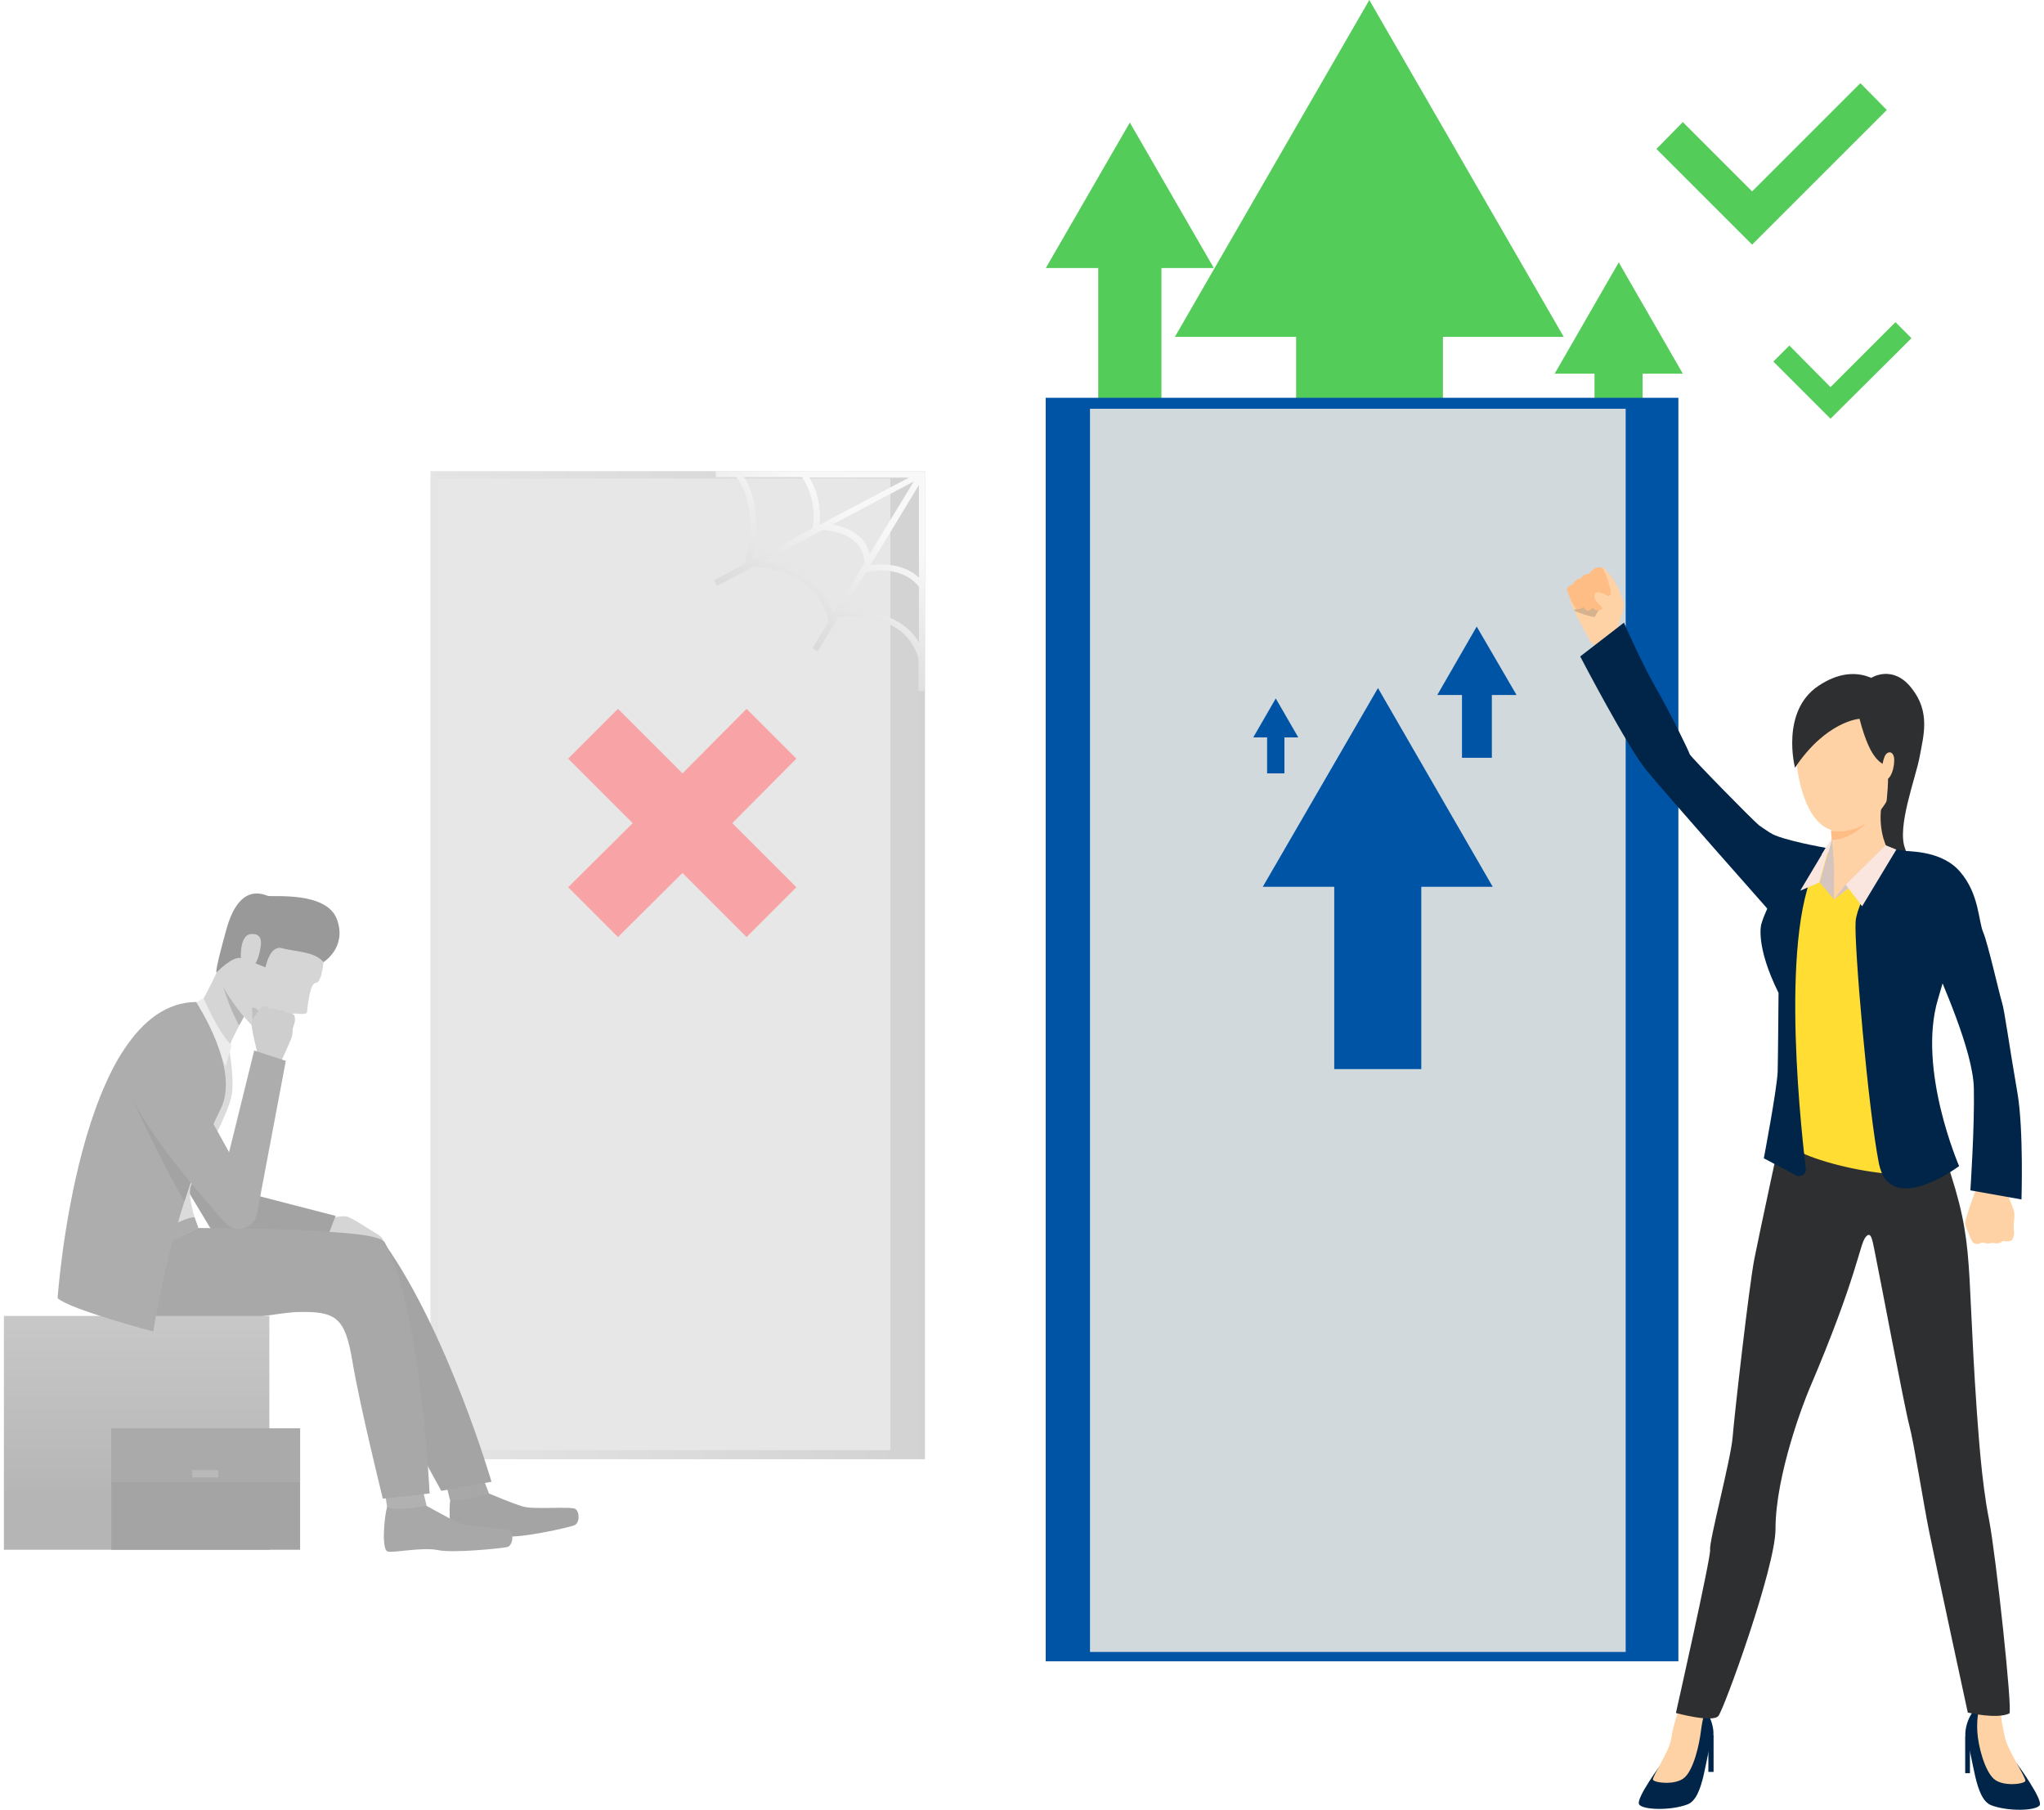 <svg width="472" height="418" viewBox="0 0 472 418" fill="none" xmlns="http://www.w3.org/2000/svg">
<g opacity="0.4">
<path d="M209.8 110.5H113.1V334.9H209.8V110.5Z" fill="#6F6F6F"/>
<path d="M213.6 108.8H99.4V337H213.6V108.8Z" fill="url(#paint0_linear_7161_31032)"/>
<path opacity="0.73" d="M205.6 110.5H108.9V334.9H205.6V110.5Z" fill="#A1A1A1"/>
<path opacity="0.98" d="M205.6 110.5H101.1V334.9H205.6V110.5Z" fill="#C3C3C3"/>
<path d="M183.901 175.2L172.401 163.7L157.601 178.6L142.701 163.7L131.201 175.2L146.101 190.1L131.201 204.9L142.701 216.4L157.601 201.6L172.401 216.4L183.901 204.9L169.101 190.1L183.901 175.2Z" fill="#ED1C24"/>
<path d="M213 108.8H212.5H165.3V110.2H170C170.9 111.2 175.2 116.8 172 130.2L164.9 134L165.6 135.3L173.9 130.9C175.4 130.9 188.2 131.2 191.4 143.5L187.6 149.7L188.8 150.4L193.6 142.5C195.9 142.3 209.1 141.3 212.1 152.1V159.6H213.5L213.6 109.6V108.8H213ZM212.2 133.4C210.5 131.8 207.1 129.8 201 130.5L212.2 112V133.4ZM200.8 128C200.6 127 200.1 125.9 199.2 124.7C197.7 122.9 195.3 121.7 192.3 121.1L211 111.2L200.8 128ZM189.2 121.2C189.5 119 189.5 114.6 186.9 110.3H209.9L189.2 121.2ZM171.8 110.2H185.2C188.6 115.3 187.9 120.7 187.6 122L173.7 129.4C176 118.4 173.4 112.6 171.8 110.2ZM176.3 129.6L190 122.4C193.7 122.7 196.4 123.8 198 125.7C199.6 127.5 199.6 129.6 199.6 130L192.4 141.8C189.3 132.4 180.7 130.1 176.3 129.6ZM194.6 141L200 132.1C208.5 130.5 211.7 134.9 212.2 135.5V148.4C207.9 141 198.3 140.8 194.6 141Z" fill="url(#paint1_linear_7161_31032)"/>
<path d="M88.501 287.2C88.601 286.6 88.601 285.8 86.801 284.8C85.001 283.8 81.101 281 79.801 280.9C78.501 280.8 76.401 281.3 75.901 281.3C75.401 281.3 74.301 284.9 74.301 284.9L88.501 287.2Z" fill="#969696"/>
<path d="M41.801 251.6L53.501 274.6L77.501 280.8L75.201 286.8L49.401 285L36.701 263.9L41.801 251.6Z" fill="#1A1A1A"/>
<path d="M112.9 344.9C112.9 344.9 118.3 347.2 120.7 347.9C123.1 348.7 131.9 347.8 132.9 348.5C133.9 349.2 133.9 351.9 132.5 352.3C131.1 352.8 120.6 355.2 116.9 354.8C113.2 354.4 106.8 356.8 105.3 356.5C103.8 356.2 103.6 348.2 104 346.3C104.2 344.5 112.9 344.9 112.9 344.9Z" fill="#1C1C1C"/>
<path d="M111.7 341.7L112.9 344.9C112.9 344.9 106.4 347 103.9 346.4L103.1 343.1L111.7 341.7Z" fill="#252525"/>
<path d="M98.401 347.7C98.401 347.7 103.501 350.6 105.801 351.6C108.101 352.7 116.901 352.8 117.801 353.6C118.701 354.4 118.401 357.1 117.001 357.3C115.501 357.6 104.801 358.7 101.201 358C97.601 357.2 90.901 358.7 89.501 358.3C88.001 357.8 88.801 349.8 89.401 348C89.901 346.3 98.401 347.7 98.401 347.7Z" fill="#252525"/>
<path d="M97.7 344.4L98.5 347.7C98.5 347.7 91.8 349.1 89.4 348.1L88.9 344.7L97.7 344.4Z" fill="#3C3C3C"/>
<path d="M46.9 284.1C46.9 284.1 70 284.3 72.8 284.7C75.9 285.1 87.5 285.2 88.9 287.3C103.5 308 113.5 342.2 113.5 342.2L101.9 344.3C101.9 344.3 90.7 324.1 86 313.6C81.8 304.2 78.2 301.7 69.4 302C60.6 302.2 32.3 300.4 16 298.5L46.9 284.1Z" fill="#1C1C1C"/>
<path d="M51.9 236.9C51.9 236.9 54.2 246.8 53.6 252.3C53 257.8 44.3 271.5 43.9 274.6C43.5 277.7 45.9 284 45.9 284L15.6 298C15.6 298 15.7 289.2 16.9 278.8C18.1 268.4 22.1 260.2 23.4 254.3C28.1 234.2 45.2 231.5 45.2 231.5L51.9 236.9Z" fill="#A6A6A6"/>
<path d="M45.8 283.6C45.8 283.6 69.6 283.8 72.4 284.2C75.5 284.6 87.8 284.8 88.9 287C97.3 302.8 99.2 344.9 99.2 344.9L88.4 346.1C88.4 346.1 83.1 324.7 81.4 314.5C79.7 304.3 77.7 302.8 68.8 303C60 303.2 25.3 312.4 15.6 297.8L45.8 283.6Z" fill="#252525"/>
<path d="M74.8 220.9C74.8 220.9 74.5 227 72.9 227C71.5 227 71 232.8 70.9 233.7C70.7 234.6 68.3 233.9 67.6 234.1C66.9 234.3 62 239.3 60.2 238.5C58.3 237.6 52.1 230.1 51.3 226.6C50.5 223.1 54.8 211.9 58.8 208.5C62.6 205 75.2 210.2 74.8 220.9Z" fill="#969696"/>
<path d="M57 233.6C57 233.6 56.7 234.1 56.3 234.9C56 235.5 55.6 236.2 55.2 236.9C54.1 239 52.8 241.6 52.5 242.9C52 245.3 46.4 231.7 46.4 231.7C46.4 231.7 50.4 224.7 53.6 216.3C56.8 207.7 57 233.6 57 233.6Z" fill="#969696"/>
<path d="M74.701 222.2C74.701 222.2 80.201 218.8 77.801 212.3C75.401 205.8 63.001 207.2 61.901 206.9C60.801 206.6 55.201 203.7 52.201 214.9C49.101 226.1 50.101 224.5 50.101 224.5C50.101 224.5 53.801 220.6 55.801 221.3C57.901 222 61.301 223.4 61.301 223.4C61.301 223.4 62.301 218.1 65.201 219C68.101 219.8 72.701 219.7 74.701 222.2Z" fill="black"/>
<path d="M60.1 219.2C60.2 218.5 61 215.5 58 215.7C54.9 215.9 55.6 222.8 55.9 223.1C56.2 223.4 59 225.3 60.1 219.2Z" fill="#969696"/>
<path d="M62.2 303.9H0.9V357.9H62.2V303.9Z" fill="url(#paint2_linear_7161_31032)"/>
<path d="M56.3 234.8C56 235.4 55.6 236.1 55.2 236.8C53.1 233 51.8 228.8 51.5 227.6C52.2 229.8 56.3 234.8 56.3 234.8Z" fill="#474747"/>
<path d="M58.301 235.7C58.301 235.7 58.301 233.7 58.201 233C58.101 232.4 59.401 232.8 59.701 233.5C59.901 234.3 58.301 235.7 58.301 235.7Z" fill="#616161"/>
<path d="M68 234.6C68 234.6 68.2 235.5 68.1 235.9C68.1 235.9 67.9 236.7 67.7 237.2C67.7 237.4 67.6 237.5 67.6 237.6C67.6 238 67.6 239 67.2 240C66.8 241 64.8 245.4 64.8 245.4L61.9 244.6L59.6 243.8C59.6 243.8 57.8 236.9 58.1 236C58.1 235.9 58.2 235.8 58.2 235.7C58.5 234.9 59.1 234.4 59.3 234C59.4 233.9 60.2 232.4 60.7 232.4C61.4 232.3 61.9 232.5 62.2 232.9C62.2 232.9 63.5 232.8 64.3 233.3C64.3 233.3 65.5 233.1 66.3 234C66.4 233.9 67.7 233.9 68 234.6Z" fill="#858585"/>
<path d="M47.001 230.5C47.001 230.5 50.501 238.7 53.501 241.4L52.101 246.3L45.301 231.5L47.001 230.5Z" fill="#CFCFCF"/>
<path d="M51.001 256C50.101 257.8 49.301 259.5 48.601 261.3C46.901 265.2 45.401 269.2 44.001 273.2C43.501 274.6 43.101 276 42.601 277.4C37.401 293.7 35.401 307.5 35.401 307.5C35.401 307.5 16.101 302.4 13.301 299.8C13.301 299.8 18.001 231.6 45.301 231.4C45.401 231.7 55.501 246.8 51.001 256Z" fill="#313131"/>
<path d="M45.801 283.6C45.801 283.6 45.401 282.4 45.001 281.3C44.701 280.2 35.701 284.9 35.701 284.9L37.901 287.4L45.801 283.6Z" fill="#313131"/>
<path d="M69.301 329.9H25.701V357.9H69.301V329.9Z" fill="#1C1C1C"/>
<path d="M69.301 329.9H25.701V342.3H69.301V329.9Z" fill="#2A2A2A"/>
<path d="M50.4 339.5H44.4V341.2H50.4V339.5Z" fill="#4F4F4F"/>
<path d="M44.001 273.2C43.501 274.6 43.101 276 42.601 277.4C38.401 270.7 30.901 254.6 30.801 254.3L44.001 273.2Z" fill="#1A1A1A"/>
<path d="M58.701 242.6L66.001 245L59.301 280.5C58.501 283.9 54.301 285 52.001 282.4C45.701 275.3 35.701 263.6 31.401 255.3C24.801 242.7 35.801 238.3 38.501 241.5C41.201 244.7 52.901 266.1 52.901 266.1L58.701 242.6Z" fill="#313131"/>
</g>
<path d="M388.6 86.3L373.8 60.6L359 86.3H368.2V109.7H379.3V86.3H388.6Z" fill="#54CC5A"/>
<path d="M361.101 77.8L316.201 0L271.301 77.8H299.301V149.1H333.201V77.8H361.101Z" fill="#54CC5A"/>
<path d="M280.3 61.9L260.9 28.3L241.5 61.9H253.6V121.3H268.2V61.9H280.3Z" fill="#54CC5A"/>
<path d="M246.443 381.531H370.143L370.143 94.431H246.443L246.443 381.531Z" fill="#587AA3"/>
<path d="M241.47 383.664H387.57L387.57 91.865H241.47L241.47 383.664Z" fill="#0054A6"/>
<path d="M375.401 94.4H251.701V381.5H375.401V94.4Z" fill="#D2D9DC"/>
<path d="M404.6 56.5L382.5 34.4L388.6 28.2L404.6 44.2L429.6 19.2L435.7 25.4L404.6 56.5Z" fill="#54CC5A"/>
<path d="M422.7 96.7L409.5 83.5L413.2 79.8L422.7 89.4L437.7 74.4L441.4 78.1L422.7 96.7Z" fill="#54CC5A"/>
<path d="M344.702 204.8L318.202 158.9L291.602 204.8H308.102V246.9H328.202V204.8H344.702Z" fill="#0054A6"/>
<path d="M299.8 170.3L294.6 161.3L289.4 170.3H292.6V178.6H296.6V170.3H299.8Z" fill="#0054A6"/>
<path d="M350.2 160.5L341 144.7L331.9 160.5H337.6V175H344.5V160.5H350.2Z" fill="#0054A6"/>
<path d="M366.801 147.6C366.801 147.6 370.701 151.7 370.901 152.1C371.001 152.5 373.401 145.4 373.401 145.4L366.801 147.6Z" fill="#FED2A4"/>
<path d="M373.4 145.4C373.4 145.4 374.8 141 374.9 140.3C375.1 139.6 374.5 137.8 373.6 135.7C372.7 133.6 370.5 131.2 370.2 131.2C369.8 131.1 369.5 130.9 368.5 131.3C367.6 131.7 367.1 132.6 367.1 132.6C367.1 132.6 365.7 132.6 365.2 133.7C365.2 133.7 363.9 133.8 363.5 135.1C363.5 135.1 362.2 135.2 362 136.2C362 136.2 362.6 138.1 362.7 138.8C362.7 139.6 365 144.2 367 147.6C366.8 147.6 369.2 149.3 373.4 145.4Z" fill="#FED2A4"/>
<g opacity="0.19">
<path d="M370.1 139.8C370.1 139.8 368.6 141.6 368.4 142.3C368.2 143 363.4 141 363.4 141C363.4 141 367.9 138 370.1 139.8Z" fill="#2D2F31"/>
</g>
<path d="M370.401 131.7C370.401 131.7 372.601 137 371.801 137.5C371.001 138 370.401 137.6 370.401 137.6L370.301 140.2C370.301 140.2 369.301 141.9 367.701 140.3C367.701 140.3 366.901 142 365.601 140.2C365.601 140.2 364.601 141.1 363.801 140.4C363.101 139.7 361.801 136.2 361.801 136.2C361.801 136.2 361.801 135.3 363.201 135C363.201 135 363.601 133.7 365.001 133.6C365.001 133.6 365.501 132.6 367.001 132.5C367.001 132.5 368.201 130.4 370.101 131.2C370.101 131.2 370.301 131.5 370.401 131.7Z" fill="#FFBD86"/>
<path d="M374.901 140.2C374.901 140.2 371.901 137.6 369.701 136.9C369.201 136.7 368.701 136.7 368.301 137.1C368.001 137.5 368.101 138.5 369.401 139.7C370.601 140.9 371.701 143 371.701 143C371.701 143 373.301 143.8 374.901 140.2Z" fill="#FED2A4"/>
<path d="M432.2 156.5C432.2 156.5 437.1 153.4 441.4 158.9C445.8 164.4 444.2 169.8 443.3 174.7C442.4 179.6 438 190.9 439.9 195.9C441.8 200.9 439.4 203.5 439.4 203.5C439.4 203.5 424.3 207.4 426.1 184.7C427.9 162.1 432.2 156.5 432.2 156.5Z" fill="#2D2F31"/>
<path d="M417.1 208.3C417.1 208.3 418.2 202.7 415.6 198.7C413 194.7 407.8 191.8 406.2 190.6C404.6 189.3 390.5 174.9 390.2 174.2C390 173.5 385.8 164.8 382.4 158.9C379 153 375 143.8 375 143.8L364.9 151.6C364.9 151.6 375.9 172.7 380.2 177.9C384.8 183.5 407.9 209.6 407.9 209.6C407.9 209.6 412.6 216.1 417.1 208.3Z" fill="#002548"/>
<path d="M383.8 407.1C383.8 407.1 377.7 415.3 378.5 416.7C379.3 418 385.8 418.2 389.7 416.7C393.6 415.2 393.7 405.5 395.5 401.4C396.2 399.7 394.7 394.5 392.4 394.2C390.2 393.8 387.7 394.9 387.7 394.9C387.7 394.9 390.1 400.7 383.8 407.1Z" fill="#002548"/>
<path d="M387.701 394.7C387.701 394.7 386.401 398.2 385.901 401.6C385.501 404.4 381.501 410.3 381.701 411C381.901 411.7 386.901 412.4 389.001 410.5C391.101 408.6 392.401 403 392.801 399.6C393.201 396.5 393.801 394.9 393.801 394.9C393.801 394.9 389.701 392.7 387.701 394.7Z" fill="#FED2A4"/>
<path d="M395.7 400.6V409.2H394.5V402.6L395.7 400.6Z" fill="#002548"/>
<path d="M465.901 407.5C465.901 407.5 471.801 415.6 471.001 416.9C470.201 418.2 463.701 418.4 459.801 416.9C455.901 415.4 455.801 405.7 454.001 401.6C453.301 399.9 454.801 394.7 457.101 394.4C459.301 394 462.001 395.2 462.001 395.2C462.001 395.2 459.601 401.1 465.901 407.5Z" fill="#002548"/>
<path d="M461.9 395.2C461.9 395.2 462.4 399 463.1 401.7C463.8 404.4 467.9 410.6 467.7 411.3C467.5 412 462.5 412.7 460.4 410.8C458.3 408.9 456.8 403.3 456.6 399.9C456.4 396.5 457.1 394.3 457.1 394.3C457.1 394.3 460 393.1 461.9 395.2Z" fill="#FED2A4"/>
<path d="M453.801 400.9V409.5H454.901V402.9L453.801 400.9Z" fill="#002548"/>
<path d="M411.6 260.2C411.6 260.2 406.3 284.7 405.1 290.8C403.9 297 400.5 326.8 400.1 331.9C399.7 337 394.6 356.1 394.9 357.9C395.1 359.7 387 395.6 387 395.6C387 395.6 395.4 397.9 396.8 396.3C398 395 410 362.1 410 353.1C410 340.6 416.6 323.6 417.8 320.8C428.9 294.8 429.4 287.4 430.8 285.7C432.2 284 432.4 286.7 433.2 290.5C434 294.3 439.8 325.1 440.9 329.2C442 333.3 444.1 346.9 445.5 353.8C447.4 363.2 454.4 395.5 454.4 395.5C454.4 395.5 461.1 397.1 464 395.7C464.8 395.3 460.9 359.1 459.3 350.9C457.5 341.9 456.8 329.7 456.5 326.1C453.8 287.3 456.4 287.4 447.7 263C431.6 217.4 411.6 260.2 411.6 260.2Z" fill="#2D2F31"/>
<path d="M425.201 195.5C425.201 195.5 419.701 198.1 417.801 198.5C415.901 198.9 408.501 208.5 407.201 212C405.901 215.5 407.201 220.8 409.901 226.9C412.601 233.1 410.101 235.1 411.301 241.3C412.501 247.5 413.601 260.5 413.401 264C413.201 267.4 443.201 275.2 450.201 268.9C450.201 268.9 444.101 251.1 443.201 249.6C442.301 248.1 443.001 239.8 443.901 237.6C444.701 235.5 450.301 217.3 450.301 217.3C450.301 217.3 454.901 203.4 450.701 200.2C447.101 197.4 437.401 196.4 435.601 195.8C433.901 195.2 428.801 194.9 425.201 195.5Z" fill="#FFDD33"/>
<path d="M436.6 196C436.6 196 428.9 207.7 428.5 212.8C428.1 217.9 431.4 256.4 433.9 268.8C436.5 281.2 452.4 269.3 452.4 269.3C452.4 269.3 442.7 247 447.5 230.8C452.3 214.5 454.1 208 454.1 208C454.1 208 452.4 198.9 446.6 197.7C441.4 196.6 436.6 196 436.6 196Z" fill="#002548"/>
<path d="M406.7 213.5C406.7 213.5 405.3 218.4 410.7 229.3C410.7 229.3 410.6 243.2 410.5 247.5C410.3 251.8 407.3 267.5 407.3 267.5L414.7 271.4C415.8 272 417.1 271.2 417 269.9C415.5 257.4 410.6 210 421.2 197.2L416.9 198.5C416.9 198.5 409.3 204.7 406.7 213.5Z" fill="#002548"/>
<path d="M421.601 195.8C421.601 195.8 411.201 194 408.701 192.3L415.601 205.7L421.601 195.8Z" fill="#002548"/>
<path d="M423.501 207.7L420.201 203.8L423.101 193.5C423.001 193.5 424.001 199.2 423.501 207.7Z" fill="#D6C5BE"/>
<path d="M422.602 189.1C422.602 189.1 423.702 199.2 423.502 202.4C423.502 202.4 429.202 208.1 435.702 195.7C435.702 195.7 433.002 190.6 435.002 183.6C437.002 176.8 422.602 189.1 422.602 189.1Z" fill="#FED2A4"/>
<path d="M420.101 203.8L415.701 205.7L423.001 193.5L420.101 203.8Z" fill="#FAE6DE"/>
<path d="M422.801 191.9L423.001 193.9C423.001 193.9 427.501 194.7 433.401 187.5C433.501 187.6 429.301 192.7 422.801 191.9Z" fill="#FFBD86"/>
<path d="M423.5 202.5V207.7L430 202.8L423.5 202.5Z" fill="#FED2A4"/>
<path d="M423.5 207.7L426.2 204.3L435.4 195.2L436.9 197.3L423.5 207.7Z" fill="#D6C5BE"/>
<path d="M426.201 204.3L430.001 209.3L437.901 196.2L435.401 195.2L426.201 204.3Z" fill="#FAE6DE"/>
<path d="M464.701 286.3C464.701 286.3 465.101 285.3 465.101 284.8C465.101 284.8 465.001 283.9 465.001 283.2C465.001 283 465.001 282.8 465.001 282.7C465.001 282.2 465.301 281.1 465.101 279.9C464.901 278.7 462.601 273.6 462.601 273.6L459.501 274.1H456.501C456.501 274.1 453.801 281.3 453.801 282.4C453.801 282.5 453.801 282.6 453.801 282.7C454.001 283.7 454.501 284.4 454.601 284.9C454.701 285.1 455.301 286.9 455.801 287.1C456.601 287.4 457.201 287.3 457.601 286.9C457.601 286.9 459.101 287.4 460.101 287C460.101 287 461.501 287.5 462.501 286.6C462.701 286.6 464.101 286.9 464.701 286.3Z" fill="#FED2A4"/>
<path d="M439.2 196.6C439.2 196.6 448.1 196 452.6 201.3C457.1 206.5 456.8 212.7 458 215.4C459.1 218.1 461.7 229.6 462.3 231.5C462.9 233.4 463.9 241.1 465.9 252.6C467.3 261 466.8 277 466.8 277L455 274.9C455 274.9 456 260.1 455.8 251.3C455.6 242.6 448.5 227.1 445.8 220.4C443.1 213.5 432.4 200.8 439.2 196.6Z" fill="#002548"/>
<path d="M424.702 192C422.902 191.9 417.802 191.3 415.402 179.7C412.402 165.5 419.102 158.1 424.802 156.8C430.602 155.4 435.902 157.4 438.802 164.9C438.802 164.9 441.002 170.7 437.502 181C434.002 191.2 426.702 192.1 424.702 192Z" fill="#FED2A4"/>
<path d="M429.401 166C429.401 166 421.701 166.5 414.501 177.3C414.501 177.3 411.101 164.3 419.901 158.4C428.701 152.5 434.801 157.6 437.001 160.2C437.001 160.2 440.102 160.9 440.202 166.7C440.302 172.5 444.201 181.3 435.601 185.5C435.601 185.5 436.402 178.8 435.702 177.3C434.802 175.8 432.201 176.8 429.401 166Z" fill="#2D2F31"/>
<path d="M435.201 174.7C435.601 173.7 436.701 173.3 437.201 174.4C437.801 175.5 437.101 179.7 435.501 180.1C434.001 180.6 434.401 176.7 435.201 174.7Z" fill="#FED2A4"/>
<defs>
<linearGradient id="paint0_linear_7161_31032" x1="213.664" y1="222.894" x2="99.419" y2="222.894" gradientUnits="userSpaceOnUse">
<stop stop-color="#8F8F8F"/>
<stop offset="1" stop-color="#BDBDBD"/>
</linearGradient>
<linearGradient id="paint1_linear_7161_31032" x1="171.176" y1="162.206" x2="198.887" y2="119.715" gradientUnits="userSpaceOnUse">
<stop stop-color="#757575"/>
<stop offset="1" stop-color="#EDEDED"/>
</linearGradient>
<linearGradient id="paint2_linear_7161_31032" x1="31.615" y1="347.876" x2="31.615" y2="261.962" gradientUnits="userSpaceOnUse">
<stop stop-color="#454545"/>
<stop offset="1" stop-color="#A3A3A3"/>
</linearGradient>
</defs>
</svg>
